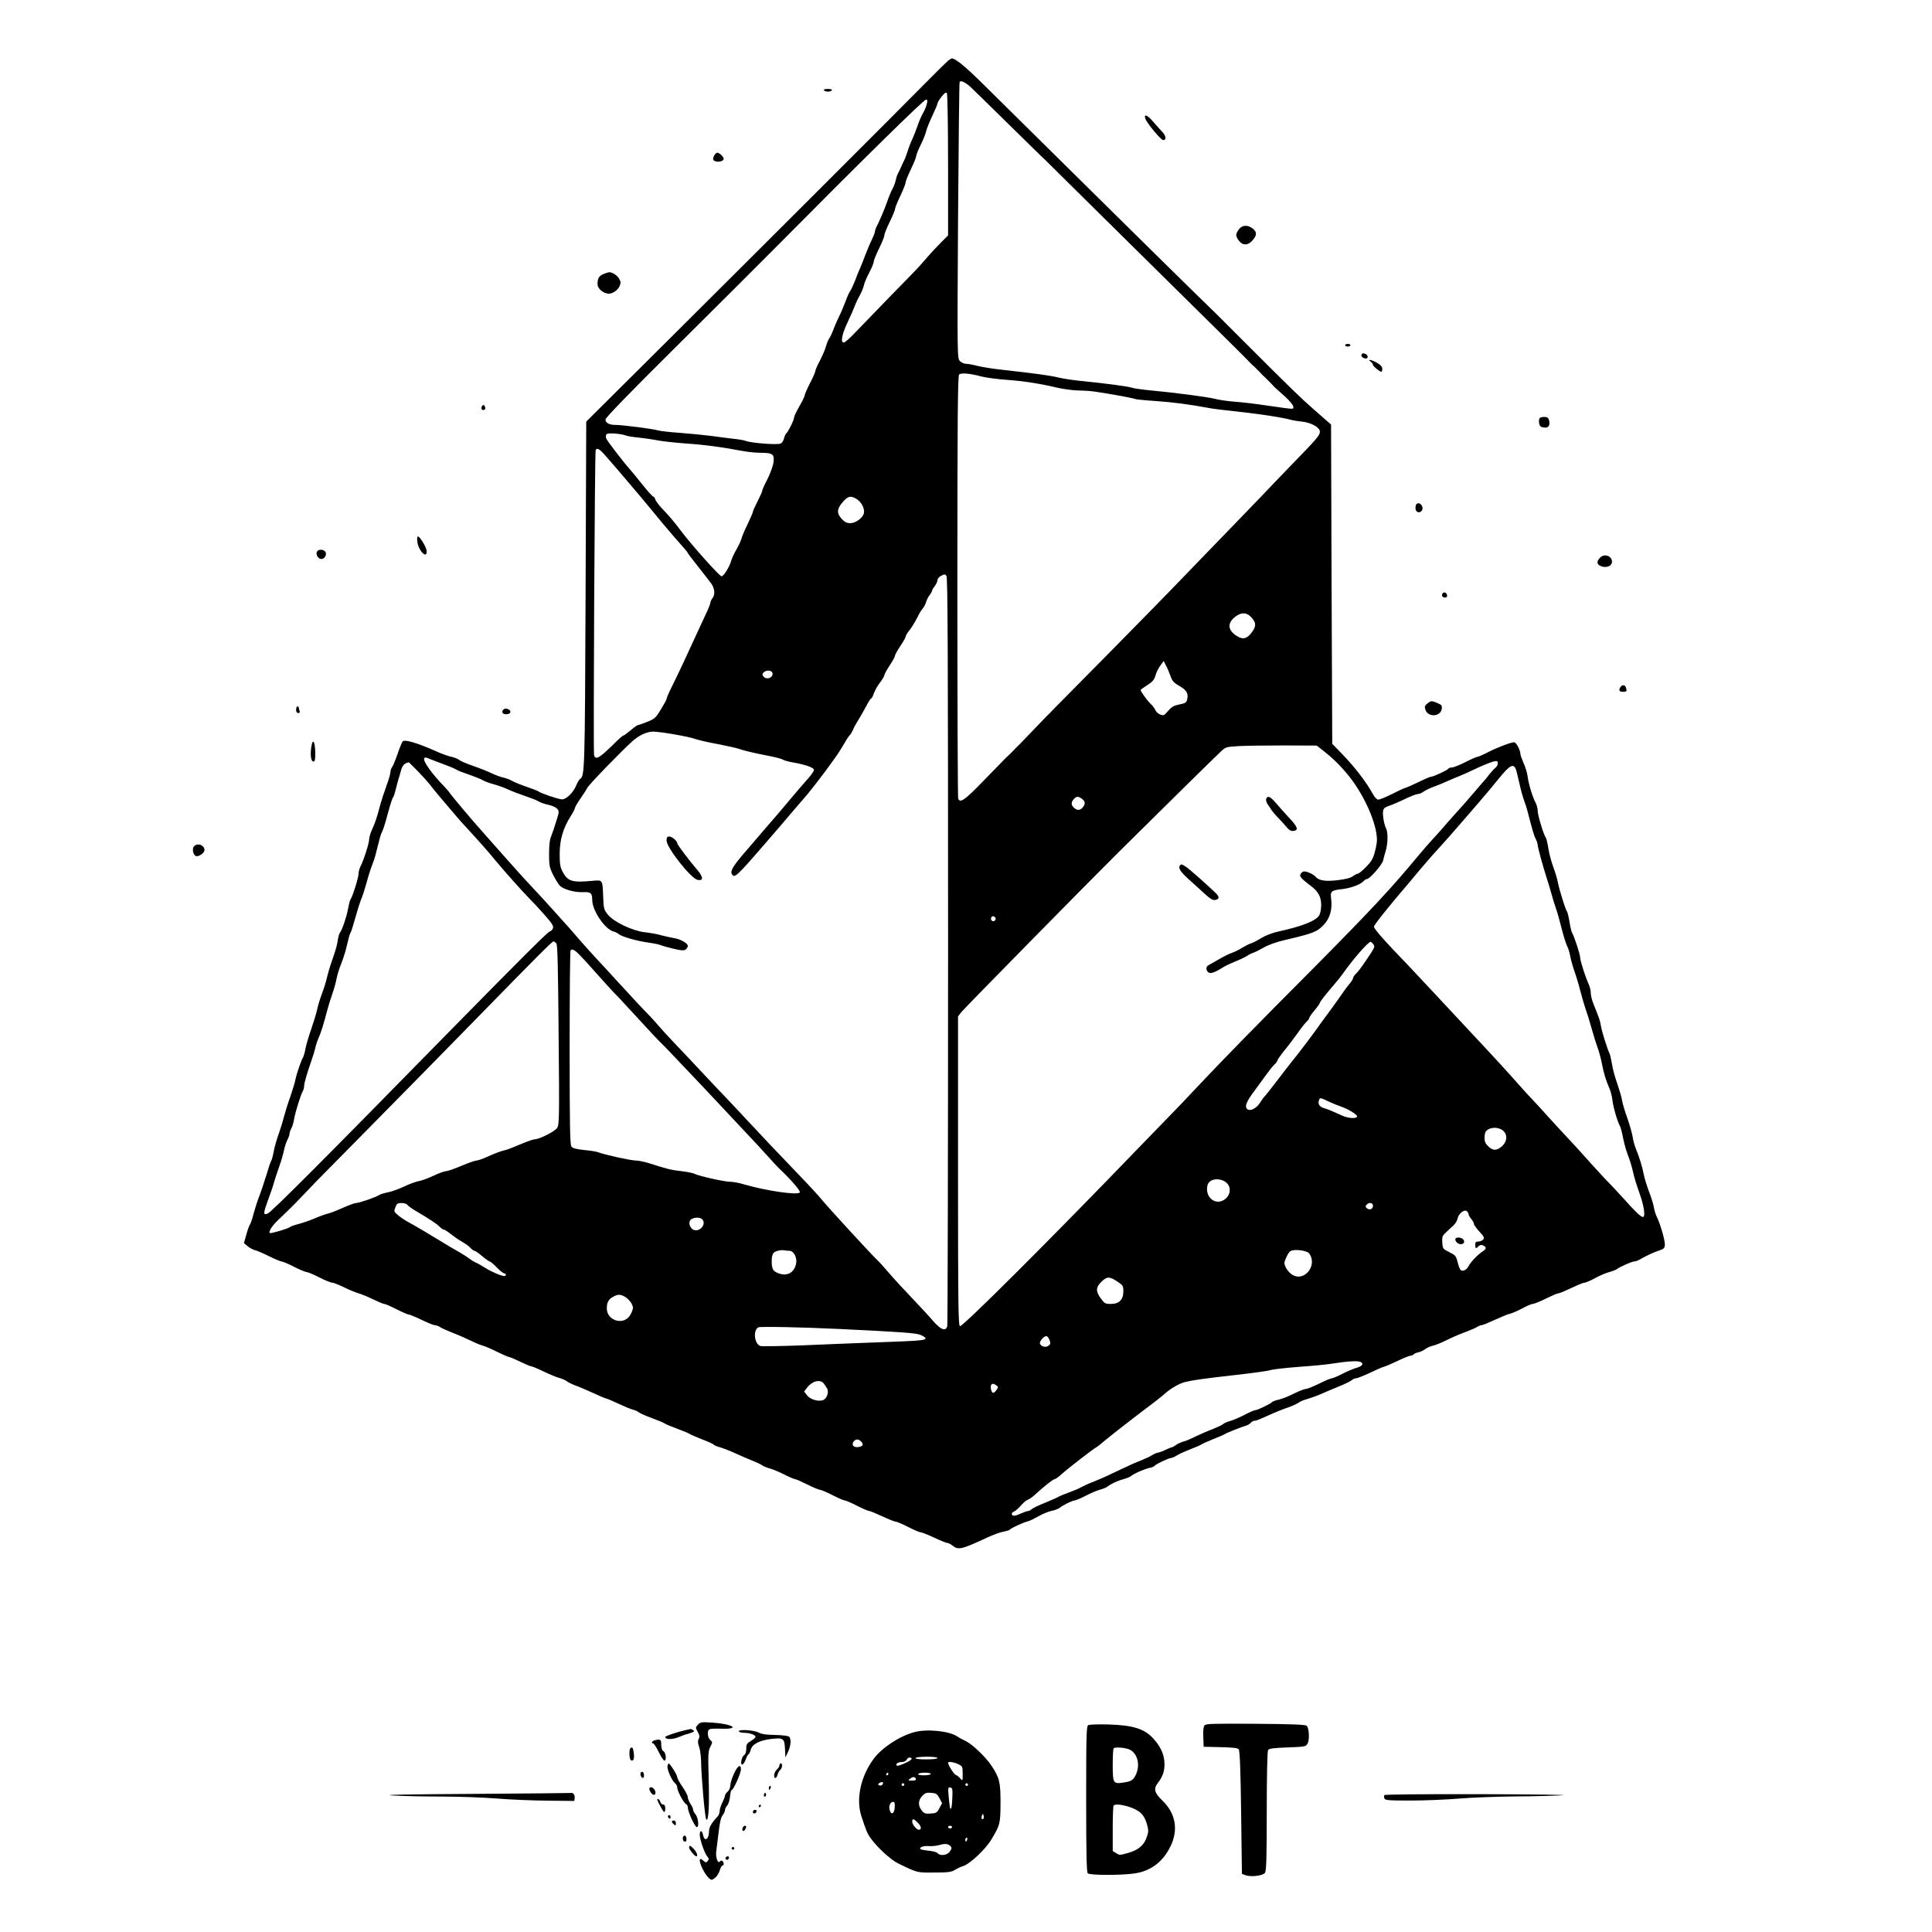 <?xml version="1.0" standalone="no"?>
<svg version="1.0" xmlns="http://www.w3.org/2000/svg"
 width="1455pt" height="1455pt" viewBox="0 0 1455 1455"
 preserveAspectRatio="xMidYMid meet">

<g transform="translate(0,1455) scale(0.1,-0.1)"
fill="#000000" stroke="none">
<path d="M7144 14096 c-11 -8 -94 -90 -185 -182 -182 -185 -1274 -1276 -2046
-2044 l-498 -495 -5 -1305 c-5 -1327 -7 -1364 -41 -1386 -6 -3 -19 -25 -29
-48 -23 -56 -75 -106 -107 -106 -26 0 -159 45 -178 60 -5 4 -46 20 -90 35 -44
15 -93 35 -110 45 -16 9 -45 20 -63 24 -19 3 -62 19 -95 35 -34 16 -98 41
-142 56 -44 15 -88 34 -97 42 -9 8 -36 19 -60 24 -24 5 -77 24 -118 43 -137
61 -235 90 -248 72 -5 -6 -22 -47 -37 -91 -15 -44 -33 -89 -41 -100 -8 -11
-14 -29 -14 -42 0 -12 -14 -59 -31 -105 -17 -46 -37 -108 -45 -138 -25 -97
-38 -134 -61 -185 -13 -27 -23 -62 -23 -77 0 -29 -43 -162 -67 -207 -7 -15
-13 -38 -13 -53 0 -28 -46 -174 -61 -193 -4 -5 -12 -37 -18 -70 -11 -61 -45
-161 -62 -181 -5 -6 -12 -33 -16 -60 -3 -27 -20 -85 -36 -129 -16 -44 -35
-107 -43 -140 -7 -33 -25 -91 -40 -130 -14 -38 -31 -92 -36 -120 -6 -27 -26
-93 -44 -145 -19 -53 -38 -120 -44 -149 -5 -30 -14 -59 -18 -65 -12 -16 -49
-124 -57 -166 -3 -19 -21 -78 -39 -130 -19 -52 -40 -122 -49 -155 -8 -33 -26
-91 -40 -130 -14 -38 -30 -96 -36 -129 -6 -32 -15 -64 -19 -70 -5 -6 -21 -54
-36 -106 -16 -52 -40 -124 -54 -160 -14 -36 -33 -96 -43 -133 -9 -37 -22 -73
-27 -80 -5 -7 -18 -41 -27 -75 l-18 -64 29 -24 c16 -13 40 -26 54 -29 14 -3
61 -23 105 -45 44 -22 87 -40 95 -40 8 0 51 -18 94 -40 43 -22 86 -40 95 -40
9 0 52 -18 95 -40 43 -22 87 -40 98 -40 10 0 50 -16 89 -35 39 -19 88 -39 109
-45 21 -6 70 -26 109 -45 39 -19 77 -35 84 -35 8 0 50 -18 93 -40 43 -22 85
-40 92 -40 8 0 51 -18 97 -40 46 -22 90 -40 99 -40 9 0 27 -6 39 -14 12 -8 58
-29 102 -46 44 -17 105 -44 135 -59 30 -15 69 -31 85 -35 17 -4 65 -25 109
-47 43 -21 84 -39 90 -39 7 0 44 -16 83 -35 39 -19 77 -35 84 -35 6 0 48 -17
93 -39 44 -21 98 -44 120 -49 21 -6 46 -17 55 -25 9 -7 39 -22 66 -32 28 -10
86 -35 130 -55 44 -21 91 -41 105 -44 14 -4 57 -23 95 -41 39 -18 84 -37 100
-41 17 -4 37 -13 45 -20 8 -7 53 -27 100 -44 46 -17 89 -35 95 -40 6 -5 49
-23 95 -40 46 -17 89 -35 95 -40 5 -4 47 -22 92 -40 46 -17 85 -35 88 -40 3
-5 25 -14 48 -20 23 -7 74 -26 112 -44 39 -18 97 -43 130 -56 33 -13 67 -29
75 -36 8 -6 34 -17 57 -23 22 -6 72 -27 110 -46 37 -19 74 -35 81 -35 7 0 48
-18 92 -40 44 -22 87 -40 95 -40 9 0 51 -18 94 -40 43 -22 84 -40 92 -40 8 0
50 -18 93 -40 43 -22 85 -40 93 -40 7 0 51 -18 98 -40 47 -22 92 -40 100 -40
9 0 51 -18 94 -40 43 -22 85 -40 94 -40 9 0 54 -18 101 -40 47 -22 91 -40 99
-40 8 0 26 -9 40 -20 45 -36 67 -30 272 65 39 18 89 36 113 40 23 4 44 11 47
15 7 11 101 54 137 63 15 4 50 21 78 37 28 17 72 35 98 41 26 5 53 16 62 23
22 19 97 56 114 56 8 0 45 16 82 35 37 19 85 40 108 46 23 6 48 16 56 23 29
22 76 44 120 56 25 6 52 18 60 25 20 18 98 51 137 60 18 3 35 11 39 16 7 12
107 59 125 59 6 0 26 9 44 20 17 11 63 31 101 46 38 14 74 30 79 34 6 5 47 23
90 41 44 17 85 35 90 39 11 8 125 54 162 64 11 4 27 13 33 21 7 8 19 15 27 15
14 0 27 5 138 55 28 12 79 33 115 45 36 13 72 30 81 37 10 8 39 20 65 27 27 8
72 24 99 36 28 12 88 38 135 57 47 19 92 41 101 49 8 8 23 14 32 14 10 0 54
18 100 39 45 22 93 43 107 47 14 3 62 24 106 45 45 22 88 39 97 39 9 0 18 4
22 9 3 5 18 12 35 16 16 3 39 14 52 24 13 10 39 22 58 26 19 4 64 22 100 40
36 18 99 46 140 61 41 15 84 34 95 41 11 7 26 13 34 13 7 0 51 18 96 39 45 21
96 42 113 46 16 3 59 22 94 40 34 19 71 35 81 35 10 0 55 18 99 40 45 22 87
40 95 40 8 0 51 18 97 40 45 22 90 40 99 40 9 0 45 15 79 34 35 19 83 40 108
46 25 7 51 17 58 23 21 16 112 57 130 57 10 0 28 7 42 15 52 30 106 55 145 67
33 11 41 18 43 41 3 29 -35 164 -62 215 -7 15 -17 46 -21 69 -3 23 -20 77 -37
120 -16 43 -34 101 -39 128 -11 58 -33 130 -60 195 -10 25 -21 65 -24 90 -4
25 -22 88 -40 140 -19 52 -37 113 -40 135 -3 22 -20 78 -36 125 -17 47 -35
114 -40 149 -6 36 -14 72 -19 80 -15 30 -58 166 -64 206 -6 39 -12 56 -55 162
-12 28 -21 66 -21 83 0 18 -6 46 -14 63 -25 54 -66 182 -66 205 0 24 -48 170
-61 187 -4 6 -13 42 -19 80 -6 38 -15 74 -19 80 -12 14 -57 160 -69 220 -5 28
-22 82 -36 120 -14 39 -31 101 -36 139 -6 38 -15 74 -20 80 -15 19 -60 167
-60 200 0 17 -7 45 -16 61 -23 43 -53 142 -60 200 -4 28 -18 73 -31 100 -12
28 -23 58 -23 67 0 28 -32 88 -47 88 -24 0 -127 -39 -197 -75 -37 -19 -74 -35
-80 -35 -7 0 -48 -18 -91 -40 -43 -22 -89 -40 -101 -40 -13 0 -26 -5 -29 -11
-8 -11 -111 -59 -129 -59 -6 0 -47 -17 -91 -39 -44 -21 -90 -42 -103 -45 -13
-4 -60 -26 -105 -49 -46 -23 -91 -41 -100 -39 -10 2 -26 20 -37 40 -50 92
-138 206 -236 307 l-71 73 -5 1202 -4 1203 -36 31 c-19 17 -64 56 -98 86 -84
73 -177 163 -470 456 -291 291 -246 247 -406 402 -72 70 -428 420 -790 778
-362 358 -733 724 -824 814 -135 133 -205 190 -232 190 -2 0 -13 -6 -24 -14z
m166 -202 c19 -18 140 -135 267 -261 128 -125 243 -238 255 -250 13 -12 28
-26 33 -31 14 -15 939 -928 1259 -1244 149 -147 278 -275 286 -285 8 -9 26
-26 39 -37 12 -12 30 -30 40 -40 9 -11 27 -29 40 -40 12 -12 30 -30 40 -40 9
-10 23 -25 31 -33 8 -7 43 -39 78 -70 34 -31 62 -65 62 -75 0 -22 19 -23 -185
6 -93 14 -210 28 -260 31 -49 4 -112 13 -140 20 -53 15 -308 48 -492 65 -62 6
-124 15 -138 20 -27 10 -201 33 -385 51 -58 6 -132 17 -165 25 -59 15 -175 31
-426 59 -69 7 -153 21 -186 29 -34 9 -73 16 -87 16 -14 0 -35 9 -46 20 -21 21
-21 24 -15 1058 4 570 9 1040 12 1045 8 14 46 -4 83 -39z m-170 -588 l0 -529
-52 -52 c-29 -29 -78 -81 -108 -116 -70 -81 -53 -63 -280 -295 -107 -110 -225
-232 -263 -272 -37 -40 -75 -72 -83 -72 -25 0 -13 66 29 152 19 40 42 93 52
118 9 25 27 63 40 85 12 22 26 55 30 73 3 18 22 62 41 98 19 36 34 73 34 83 0
10 18 54 40 99 22 44 40 89 40 100 0 10 18 55 40 100 22 44 40 88 40 96 0 9
18 54 40 100 22 46 40 91 40 101 0 9 18 54 40 100 22 46 40 90 40 99 0 9 15
48 34 85 19 38 37 84 41 103 4 18 25 70 46 115 21 44 39 86 39 93 0 7 14 30
31 52 24 29 34 36 40 26 5 -7 9 -251 9 -542z m-160 462 c-4 -18 -16 -49 -28
-68 -11 -19 -30 -62 -41 -95 -11 -33 -29 -78 -39 -100 -11 -22 -28 -65 -37
-95 -10 -30 -22 -62 -27 -70 -4 -8 -15 -31 -23 -50 -9 -19 -19 -42 -24 -50 -5
-9 -12 -31 -16 -50 -4 -19 -15 -48 -25 -65 -9 -16 -27 -59 -39 -95 -21 -59
-58 -147 -82 -192 -5 -10 -9 -23 -9 -30 0 -7 -11 -35 -24 -63 -14 -27 -36 -81
-51 -120 -14 -38 -32 -83 -40 -100 -8 -16 -24 -57 -36 -90 -13 -33 -29 -67
-35 -75 -7 -8 -24 -45 -37 -82 -14 -36 -34 -84 -45 -105 -11 -21 -30 -65 -43
-98 -12 -33 -28 -67 -35 -75 -6 -8 -17 -35 -24 -59 -6 -24 -27 -72 -46 -108
-19 -36 -34 -71 -34 -78 0 -8 -18 -49 -40 -91 -22 -43 -40 -84 -40 -92 0 -7
-18 -44 -40 -82 -22 -38 -40 -76 -40 -85 0 -19 -46 -111 -59 -119 -5 -4 -12
-20 -16 -36 -4 -17 -15 -35 -25 -40 -22 -12 -219 3 -262 19 -14 5 -55 13 -90
16 -34 4 -108 13 -163 21 -55 7 -163 18 -241 24 -77 5 -154 14 -170 19 -34 11
-267 41 -319 41 -47 0 -75 15 -75 41 0 13 180 199 526 542 289 287 626 623
747 745 669 675 1124 1122 1141 1122 11 0 12 -8 6 -32z m410 -2053 c30 -8 114
-20 185 -25 138 -10 258 -29 393 -61 45 -10 115 -19 155 -20 40 0 97 -4 127
-9 123 -18 290 -49 299 -55 6 -3 75 -10 153 -15 129 -9 254 -25 393 -51 47 -9
82 -13 305 -38 107 -12 276 -39 315 -51 17 -5 57 -12 90 -15 71 -8 135 -44
135 -76 0 -27 -20 -51 -204 -240 -83 -86 -189 -196 -235 -245 -47 -49 -157
-163 -245 -254 -89 -91 -247 -256 -353 -365 -105 -110 -348 -357 -538 -550
-190 -192 -375 -379 -410 -415 -35 -36 -69 -71 -77 -78 -7 -8 -51 -53 -98
-102 -47 -49 -91 -94 -98 -102 -8 -7 -27 -26 -43 -43 -16 -16 -36 -37 -45 -45
-10 -8 -23 -22 -31 -30 -8 -8 -79 -81 -158 -162 -140 -145 -175 -169 -189
-132 -3 9 -6 728 -6 1598 0 1252 3 1585 13 1595 14 15 83 9 167 -14z m-2673
-446 c12 -4 53 -11 90 -14 38 -4 102 -13 143 -21 41 -8 138 -18 216 -24 137
-9 272 -27 424 -56 42 -8 104 -14 138 -14 93 0 105 -10 97 -73 -4 -28 -25 -85
-46 -127 -22 -41 -39 -80 -39 -87 0 -6 -16 -42 -35 -79 -19 -37 -35 -72 -35
-78 0 -6 -18 -48 -40 -94 -22 -45 -43 -94 -46 -109 -4 -14 -21 -52 -39 -83
-18 -31 -35 -69 -39 -85 -11 -42 -56 -115 -72 -115 -15 0 -221 230 -304 340
-55 73 -83 106 -151 178 -20 22 -40 49 -44 60 -3 12 -10 22 -15 22 -5 0 -41
39 -80 88 -38 48 -76 94 -83 102 -69 78 -186 231 -192 249 -5 16 -3 27 6 33
15 9 108 2 146 -13z m-175 -131 c41 -45 190 -219 263 -306 33 -40 78 -94 100
-120 22 -27 58 -70 80 -97 60 -72 123 -145 161 -187 19 -21 34 -40 34 -43 0
-3 35 -49 78 -103 42 -53 87 -111 100 -129 25 -37 29 -81 7 -109 -8 -10 -15
-25 -15 -33 0 -8 -15 -46 -34 -85 -18 -39 -57 -123 -86 -186 -57 -125 -111
-241 -171 -363 -22 -43 -39 -84 -39 -90 0 -7 -20 -43 -43 -80 -38 -63 -47 -71
-102 -93 -33 -13 -64 -24 -69 -24 -6 0 -31 -18 -57 -40 -26 -22 -51 -40 -55
-40 -4 0 -24 -17 -45 -37 -133 -132 -162 -151 -175 -111 -7 23 5 2288 12 2300
10 15 26 8 56 -24z m1915 -350 c35 -25 58 -75 48 -107 -11 -34 -63 -71 -101
-71 -27 0 -42 8 -65 32 -39 43 -37 75 7 126 41 48 63 52 111 20z m683 -3397
c0 -1543 -3 -2816 -6 -2828 -11 -42 -48 -29 -106 38 -29 34 -103 114 -164 178
-61 64 -134 143 -162 176 -63 73 -75 86 -95 105 -50 48 -370 396 -417 454 -27
33 -93 105 -198 214 -151 157 -243 254 -372 393 -63 68 -133 142 -155 165 -22
22 -94 99 -160 169 -66 71 -163 174 -216 229 -53 56 -113 121 -133 145 -20 24
-49 56 -64 71 -35 35 -169 178 -257 275 -38 43 -100 109 -137 149 -36 39 -88
96 -115 127 -84 98 -106 122 -207 234 -54 61 -129 142 -165 180 -37 39 -125
135 -195 215 -71 80 -154 174 -186 210 -90 101 -223 260 -240 284 -8 13 -31
39 -50 59 -84 86 -154 183 -146 204 5 11 12 11 43 -3 21 -8 69 -27 108 -41 38
-14 79 -31 90 -38 11 -8 56 -25 100 -40 44 -15 90 -34 103 -42 13 -8 48 -21
79 -29 30 -8 78 -25 106 -38 29 -14 88 -36 132 -51 44 -15 90 -33 102 -41 12
-8 45 -19 72 -25 27 -5 57 -19 66 -29 17 -19 17 -23 -5 -92 -12 -40 -29 -91
-38 -113 -12 -27 -17 -68 -17 -135 0 -86 3 -103 29 -156 16 -32 39 -69 50 -82
26 -29 112 -54 177 -51 57 3 69 -7 69 -59 0 -79 96 -221 160 -237 14 -4 32
-13 40 -20 22 -19 136 -52 224 -64 43 -6 85 -15 94 -20 9 -4 52 -16 94 -26 63
-15 80 -15 93 -5 8 7 15 19 15 26 0 20 -56 52 -104 59 -23 4 -65 13 -95 21
-29 9 -86 19 -125 23 -94 11 -235 78 -279 134 -28 34 -31 45 -34 125 -6 142
-2 135 -86 128 -148 -14 -182 -3 -219 67 -19 35 -23 57 -23 137 0 106 26 194
84 285 17 27 31 54 31 60 0 7 18 37 40 69 22 31 46 69 54 84 14 26 252 272
341 352 50 44 107 70 155 70 53 0 266 -37 315 -55 22 -8 99 -26 171 -39 72
-14 144 -30 160 -36 31 -12 111 -31 239 -56 44 -9 85 -20 91 -25 6 -5 38 -14
70 -20 96 -16 164 -40 164 -57 0 -8 -18 -36 -41 -61 -53 -60 -98 -113 -155
-181 -57 -68 -113 -134 -154 -180 -17 -19 -52 -60 -78 -91 -26 -30 -69 -81
-97 -113 -82 -95 -106 -135 -94 -157 19 -36 32 -25 245 221 60 69 114 132 121
140 18 22 129 152 201 235 28 33 135 171 162 210 14 20 39 55 56 78 17 23 45
68 63 99 18 32 37 60 42 63 5 4 15 21 23 39 7 18 26 52 42 77 15 24 41 70 58
102 16 31 33 57 37 57 4 0 13 17 20 38 7 20 27 57 46 81 18 24 33 49 33 56 0
7 18 40 40 73 22 33 40 66 40 73 0 8 18 40 40 73 22 32 40 64 40 71 0 7 14 30
31 51 17 21 41 62 55 89 13 28 32 60 42 71 10 11 22 33 26 49 4 15 16 40 27
53 10 14 19 29 19 34 0 6 9 21 20 35 11 14 20 34 20 44 0 10 12 25 28 33 24
13 28 13 40 -1 9 -13 12 -593 12 -2822z m2282 2512 c39 -42 40 -67 7 -113 -37
-51 -67 -59 -114 -30 -66 41 -74 92 -20 139 47 41 91 42 127 4z m-607 -444
c13 -38 24 -50 67 -75 55 -31 70 -58 58 -104 -5 -21 -15 -27 -57 -35 -41 -8
-59 -18 -85 -48 -30 -35 -35 -38 -61 -28 -15 6 -31 21 -36 33 -5 13 -21 34
-36 48 -24 22 -75 93 -75 104 0 2 22 18 50 36 40 25 52 40 62 73 6 23 23 57
37 75 l25 34 17 -34 c10 -18 25 -53 34 -79z m-2999 26 c14 -35 -41 -60 -66
-30 -10 12 -10 18 0 30 16 19 59 19 66 0z m4135 -577 c93 -73 141 -121 208
-203 117 -146 211 -360 211 -481 0 -19 -8 -61 -17 -94 -13 -48 -27 -71 -66
-110 -27 -28 -55 -50 -62 -50 -7 0 -23 -9 -36 -19 -16 -12 -54 -23 -111 -29
-91 -12 -146 -4 -168 23 -19 23 -78 48 -95 41 -9 -3 -18 -13 -22 -22 -6 -17 8
-32 88 -93 48 -37 69 -79 69 -136 0 -27 -6 -61 -13 -75 -21 -43 -128 -86 -312
-126 -39 -8 -94 -29 -125 -48 -30 -19 -66 -37 -80 -41 -14 -4 -42 -19 -64 -32
-21 -14 -56 -31 -78 -39 -22 -7 -67 -30 -101 -50 -34 -20 -69 -40 -77 -44 -20
-10 -19 -40 2 -54 18 -11 51 2 118 44 14 9 52 26 85 40 33 13 71 31 85 40 14
10 36 21 49 25 13 4 49 22 80 40 33 19 95 41 151 54 218 51 248 62 299 116 47
49 66 117 56 196 -8 57 1 64 82 73 66 7 142 36 163 61 7 8 18 15 25 15 20 0
114 108 121 138 3 15 12 48 20 74 17 57 18 141 2 171 -15 29 -28 106 -21 134
3 15 17 26 41 33 21 7 74 29 119 51 44 21 90 39 101 39 10 0 30 8 43 18 13 10
47 26 74 36 28 10 73 28 100 41 28 12 70 31 95 40 25 10 86 37 135 61 50 23
105 45 123 49 28 6 32 4 32 -14 0 -11 -8 -26 -18 -33 -9 -7 -29 -29 -44 -48
-14 -19 -39 -49 -55 -66 -15 -17 -46 -53 -68 -79 -43 -51 -86 -100 -150 -170
-22 -24 -58 -65 -80 -91 -22 -26 -58 -66 -80 -89 -22 -24 -67 -75 -100 -115
-203 -246 -362 -416 -785 -843 -470 -472 -687 -694 -897 -917 -59 -63 -128
-136 -153 -161 -25 -25 -142 -146 -260 -268 -681 -707 -1338 -1362 -1360
-1358 -13 2 -15 140 -15 1168 l0 1165 28 35 c28 34 961 983 1177 1197 331 328
731 722 769 757 42 40 42 40 139 46 53 3 208 5 343 5 l245 -1 35 -27z m-6806
-164 c35 -36 76 -82 92 -102 24 -33 91 -112 196 -235 17 -21 50 -57 72 -81 88
-95 176 -194 226 -256 61 -74 209 -240 254 -285 17 -16 66 -69 109 -117 60
-67 76 -92 71 -107 -3 -11 -14 -23 -25 -26 -18 -6 -233 -221 -781 -779 -932
-951 -1315 -1335 -1344 -1346 -34 -13 -33 2 5 106 17 45 37 104 44 131 8 26
25 80 39 118 14 39 30 93 35 120 6 28 18 64 26 80 9 17 16 37 16 45 0 8 6 27
14 42 8 14 17 46 21 70 7 46 49 182 65 210 6 10 10 26 10 36 0 23 22 99 53
187 14 39 28 86 32 105 4 19 15 53 25 75 18 40 38 105 64 205 8 30 25 87 39
126 14 40 28 91 32 115 4 24 20 76 36 115 16 40 36 105 44 145 9 40 19 77 24
83 5 6 21 56 36 111 15 55 35 118 44 140 10 22 28 78 41 125 12 47 31 106 41
131 10 25 23 63 28 85 32 128 38 151 48 169 6 11 18 46 27 78 9 31 23 83 32
115 9 31 20 62 24 67 5 6 14 33 20 60 7 28 16 61 20 75 5 14 14 44 20 68 10
37 25 54 58 61 1 1 31 -29 67 -65z m8274 4 c5 -18 17 -67 26 -108 9 -41 25
-97 35 -125 10 -27 21 -61 24 -75 36 -140 48 -182 61 -206 8 -16 15 -36 15
-45 0 -18 41 -168 69 -254 11 -33 27 -87 36 -120 9 -33 24 -82 34 -110 10 -27
28 -93 41 -145 13 -52 31 -111 40 -130 10 -19 21 -55 25 -79 4 -24 20 -82 37
-130 16 -47 35 -113 43 -146 8 -33 24 -87 35 -120 12 -33 32 -98 45 -145 13
-47 33 -113 45 -145 12 -33 27 -89 34 -125 14 -73 30 -126 56 -185 10 -22 21
-65 24 -95 7 -55 38 -160 57 -193 5 -10 16 -50 23 -90 8 -40 24 -97 36 -127
12 -30 29 -84 37 -120 7 -36 29 -108 48 -160 36 -99 49 -185 28 -185 -16 0
-55 37 -148 141 -44 49 -94 102 -111 119 -17 16 -75 80 -130 140 -111 124 -98
110 -184 202 -36 38 -99 107 -140 152 -41 46 -95 105 -120 131 -25 26 -61 65
-80 87 -109 123 -205 228 -356 389 -61 66 -180 193 -265 284 -85 91 -163 175
-174 186 -11 12 -87 93 -170 179 -94 99 -149 165 -148 176 2 15 106 146 262
328 25 30 65 77 88 105 60 71 111 129 162 184 24 26 78 87 120 136 42 49 112
130 156 180 44 51 113 133 154 184 84 104 112 117 130 60z m-3271 -214 c26
-18 28 -41 5 -66 -20 -22 -41 -23 -65 -1 -22 20 -23 41 -1 65 20 22 32 23 61
2z m-652 -895 c10 -17 -13 -36 -27 -22 -12 12 -4 33 11 33 5 0 12 -5 16 -11z
m-3306 -194 c9 -10 13 -184 17 -689 6 -621 5 -677 -11 -700 -17 -27 -134 -86
-169 -86 -11 0 -61 -18 -111 -39 -50 -22 -106 -43 -124 -46 -19 -4 -67 -22
-109 -41 -41 -19 -83 -34 -94 -34 -11 0 -62 -18 -114 -40 -52 -22 -103 -40
-115 -40 -11 0 -54 -15 -94 -34 -41 -19 -91 -38 -112 -41 -22 -4 -72 -22 -111
-41 -40 -19 -96 -39 -124 -44 -29 -6 -58 -15 -64 -20 -17 -14 -150 -60 -174
-60 -10 0 -53 -16 -96 -35 -42 -19 -93 -39 -113 -44 -21 -5 -68 -22 -107 -39
-38 -16 -92 -34 -120 -41 -27 -7 -55 -17 -61 -22 -16 -13 -145 -51 -152 -45
-12 13 23 64 86 120 36 34 104 101 151 151 47 49 102 106 121 126 19 20 213
216 430 436 217 220 546 554 730 743 513 525 608 620 618 620 5 0 15 -7 22
-15z m6154 -8 c12 -19 12 -19 -65 -133 -26 -38 -56 -78 -68 -88 -11 -11 -21
-25 -21 -32 0 -7 -13 -28 -29 -46 -15 -18 -40 -51 -54 -73 -15 -22 -47 -67
-71 -100 -25 -33 -61 -82 -81 -110 -81 -114 -152 -208 -234 -310 -22 -27 -72
-93 -112 -145 -40 -52 -77 -99 -83 -105 -7 -5 -22 -26 -34 -46 -33 -55 -95
-77 -107 -39 -7 22 14 62 75 142 19 26 53 72 75 103 22 31 50 66 63 78 12 11
22 25 22 30 0 5 24 40 53 76 30 36 74 95 100 131 25 36 55 74 66 84 12 11 21
24 21 29 0 6 18 32 40 58 22 26 40 52 40 56 0 8 36 55 120 153 17 19 40 49 53
67 80 114 196 245 210 240 6 -2 15 -11 21 -20z m-5936 -124 c44 -49 103 -115
133 -148 29 -33 67 -74 83 -91 17 -16 62 -64 99 -105 174 -190 244 -264 279
-297 4 -4 45 -46 90 -94 46 -48 129 -136 185 -195 56 -60 121 -128 144 -153
23 -25 103 -110 178 -190 76 -80 161 -172 190 -205 29 -33 63 -69 74 -80 93
-88 170 -176 160 -186 -21 -21 -253 13 -422 62 -35 11 -81 19 -103 19 -43 0
-238 44 -270 61 -10 5 -54 14 -97 19 -75 8 -106 16 -247 61 -33 10 -77 19 -96
19 -37 0 -232 43 -279 61 -14 6 -63 14 -109 18 -62 7 -87 13 -97 27 -10 14
-13 160 -13 744 0 400 3 730 7 733 16 16 36 2 111 -80z m5601 -1060 c31 -14
72 -31 91 -37 50 -16 120 -59 120 -73 0 -20 -67 -16 -114 6 -76 35 -101 45
-136 56 -34 10 -47 32 -36 61 7 19 10 18 75 -13z m1315 -222 c31 -31 25 -79
-12 -113 -40 -35 -68 -36 -104 -1 -21 20 -28 36 -28 62 0 20 4 41 8 47 25 38
100 41 136 5z m-2105 -376 c50 -26 57 -89 14 -130 -70 -64 -163 4 -139 100 11
42 73 57 125 30z m-6152 -178 c4 -7 33 -28 63 -46 108 -63 161 -99 181 -120
11 -11 25 -21 31 -21 6 0 29 -15 52 -33 23 -18 61 -45 86 -59 25 -14 54 -35
64 -47 11 -12 24 -21 29 -21 6 0 32 -18 58 -40 26 -22 52 -40 57 -40 5 0 29
-20 53 -45 24 -25 50 -45 57 -45 6 0 12 -4 12 -10 0 -5 -6 -10 -12 -10 -22 0
-102 34 -146 63 -24 15 -55 33 -70 39 -15 7 -36 20 -47 29 -11 9 -43 30 -71
46 -28 15 -110 64 -182 108 -72 44 -160 96 -196 115 -63 34 -116 76 -116 91 0
4 4 19 10 33 8 21 16 26 44 26 19 0 39 -6 43 -13z m7273 -7 c0 -26 -25 -36
-45 -20 -12 10 -13 16 -4 26 18 22 49 17 49 -6z m720 -65 c0 -6 9 -22 20 -35
11 -13 20 -29 20 -37 0 -7 19 -34 41 -58 35 -37 39 -47 29 -60 -7 -8 -23 -15
-36 -15 -19 0 -24 -5 -24 -25 0 -29 6 -31 26 -10 12 11 20 12 35 5 25 -14 24
-24 -3 -43 -38 -24 -92 -81 -108 -112 -16 -31 -45 -44 -61 -28 -6 6 -15 32
-22 59 -11 45 -16 51 -62 74 -49 24 -50 26 -53 73 -3 43 0 50 30 78 18 17 43
40 56 52 13 12 26 35 29 50 7 37 51 71 69 56 8 -6 14 -17 14 -24z m-5770 -39
c32 -39 -25 -100 -70 -76 -29 16 -38 60 -15 77 25 17 69 17 85 -1z m657 -236
c30 0 57 -52 49 -94 -14 -72 -69 -102 -139 -73 -29 13 -37 22 -43 51 -3 20 -3
52 0 71 6 28 13 36 39 44 18 5 41 8 52 5 11 -2 30 -4 42 -4z m3911 -18 c68
-89 -33 -219 -126 -162 -18 11 -39 35 -48 53 -15 32 -15 37 4 80 14 31 27 47
44 50 41 9 112 -4 126 -21z m-1444 -213 c43 -28 46 -33 46 -75 0 -62 -32 -94
-94 -94 -42 0 -48 3 -76 42 -39 54 -38 82 4 124 42 42 62 42 120 3z m-3706
-116 c16 -9 37 -31 47 -48 15 -29 15 -35 2 -68 -21 -49 -57 -71 -105 -64 -48
8 -82 46 -82 93 0 45 13 70 48 88 36 20 54 20 90 -1z m1622 -242 c487 -24 568
-30 604 -45 20 -8 36 -20 36 -25 0 -15 -40 -19 -355 -30 -159 -6 -419 -16
-576 -23 -157 -6 -297 -8 -311 -5 -47 12 -59 121 -16 141 16 7 328 1 618 -13z
m1575 -85 c8 -23 6 -30 -9 -41 -21 -16 -59 -5 -64 18 -4 19 35 60 51 54 7 -2
16 -16 22 -31z m2339 -162 c29 -11 17 -33 -24 -44 -22 -6 -71 -26 -108 -45
-37 -19 -74 -35 -82 -35 -8 0 -51 -18 -95 -40 -44 -22 -89 -40 -100 -40 -11 0
-51 -16 -90 -35 -38 -20 -90 -40 -115 -46 -24 -5 -47 -14 -50 -18 -8 -12 -110
-61 -126 -61 -8 0 -45 -16 -81 -35 -36 -19 -85 -40 -107 -46 -23 -6 -48 -17
-56 -25 -9 -7 -45 -24 -80 -38 -36 -13 -92 -38 -126 -54 -33 -17 -73 -34 -90
-38 -16 -4 -41 -15 -56 -25 -14 -11 -30 -19 -35 -19 -4 -1 -26 -9 -48 -20 -22
-11 -46 -19 -54 -20 -7 0 -28 -9 -45 -19 -17 -11 -56 -29 -86 -41 -30 -11 -89
-37 -130 -57 -41 -19 -97 -46 -125 -59 -27 -13 -75 -33 -105 -45 -30 -11 -68
-29 -85 -38 -16 -10 -59 -28 -95 -41 -36 -13 -70 -27 -76 -31 -6 -5 -51 -25
-100 -45 -49 -19 -96 -42 -105 -50 -8 -8 -21 -14 -28 -14 -7 0 -32 -9 -57 -20
-43 -20 -64 -20 -64 1 0 5 8 13 18 16 9 4 32 23 50 44 18 21 41 41 52 44 11 3
34 20 52 36 67 62 139 119 150 119 6 0 30 17 53 38 49 44 244 195 261 202 6 3
29 20 50 39 49 41 185 148 329 257 61 45 121 93 135 106 43 39 107 77 152 89
60 15 129 25 392 55 126 14 241 30 255 36 14 5 109 16 211 24 102 7 214 18
250 24 113 18 191 23 214 14z m-4042 -161 c9 -10 20 -28 27 -40 16 -30 -4 -81
-35 -89 -39 -10 -95 9 -117 39 l-21 27 21 28 c37 50 97 67 125 35z m1301 -16
c16 -11 16 -14 2 -35 -21 -29 -33 -28 -41 2 -10 41 8 57 39 33z m-1018 -423
c22 -23 14 -38 -23 -42 -36 -4 -52 18 -32 43 16 19 35 19 55 -1z"/>
<path d="M5020 8219 c0 -52 182 -283 232 -295 45 -10 46 19 4 69 -67 78 -156
196 -156 207 0 17 -39 50 -60 50 -16 0 -20 -7 -20 -31z"/>
<path d="M9536 8534 c-4 -9 2 -28 11 -42 10 -13 23 -32 28 -42 6 -9 26 -33 45
-53 19 -19 49 -51 65 -71 22 -27 37 -36 55 -34 41 5 34 29 -27 94 -32 34 -77
85 -101 113 -45 53 -65 62 -76 35z"/>
<path d="M8885 8030 c-12 -20 6 -46 67 -102 35 -31 88 -79 118 -107 40 -37 62
-51 79 -49 34 4 37 23 9 50 -65 63 -200 183 -225 199 -32 22 -39 23 -48 9z"/>
<path d="M10960 5217 c0 -18 21 -37 41 -37 24 0 33 18 19 35 -15 19 -60 20
-60 2z"/>
<path d="M6205 13870 c3 -5 17 -10 30 -10 13 0 27 5 30 10 4 6 -8 10 -30 10
-22 0 -34 -4 -30 -10z"/>
<path d="M8625 13658 c10 -33 118 -163 135 -163 26 0 22 32 -7 62 -15 16 -46
50 -68 76 -44 51 -71 62 -60 25z"/>
<path d="M5380 13381 c-15 -28 -13 -39 10 -46 26 -8 60 3 60 19 0 15 -32 46
-48 46 -6 0 -16 -9 -22 -19z"/>
<path d="M9331 12824 c-12 -15 -21 -34 -21 -44 0 -10 9 -29 21 -44 29 -37 70
-35 103 5 33 39 33 62 0 88 -37 29 -78 27 -103 -5z"/>
<path d="M4544 12486 c-34 -15 -44 -33 -44 -76 0 -31 37 -65 76 -71 31 -6 75
22 90 56 10 25 10 34 -4 57 -15 26 -51 48 -75 48 -7 -1 -26 -7 -43 -14z"/>
<path d="M10130 11950 c0 -5 9 -10 20 -10 11 0 20 5 20 10 0 6 -9 10 -20 10
-11 0 -20 -4 -20 -10z"/>
<path d="M10254 11879 c-7 -12 12 -29 34 -29 18 0 15 27 -4 34 -21 8 -22 8
-30 -5z"/>
<path d="M10323 11826 c9 -7 17 -18 17 -24 0 -10 51 -52 64 -52 3 0 6 10 6 23
0 15 -12 29 -40 45 -43 24 -77 30 -47 8z"/>
<path d="M3627 11485 c-7 -16 8 -29 23 -20 10 6 2 35 -10 35 -4 0 -10 -7 -13
-15z"/>
<path d="M11597 11403 c-13 -13 -7 -61 9 -67 47 -18 72 2 60 49 -5 19 -13 25
-35 25 -15 0 -31 -3 -34 -7z"/>
<path d="M10667 10753 c-4 -3 -7 -17 -7 -30 0 -28 26 -41 45 -22 25 26 -13 78
-38 52z"/>
<path d="M3143 10470 c9 -70 75 -134 70 -69 -1 27 -51 109 -66 109 -5 0 -7
-17 -4 -40z"/>
<path d="M2386 10394 c-9 -22 11 -54 34 -54 26 0 45 36 29 56 -15 19 -55 18
-63 -2z"/>
<path d="M12051 10351 c-26 -26 -27 -47 -2 -61 42 -22 91 -6 91 30 -1 44 -57
63 -89 31z"/>
<path d="M10867 10084 c-14 -15 -6 -34 14 -34 14 0 19 5 17 17 -3 18 -20 27
-31 17z"/>
<path d="M12201 9371 c-12 -22 -5 -31 26 -31 24 0 27 7 17 34 -8 22 -31 20
-43 -3z"/>
<path d="M10749 9251 c-20 -16 -22 -23 -14 -47 21 -59 116 -52 123 9 3 23 -2
30 -32 42 -45 19 -49 19 -77 -4z"/>
<path d="M2230 9205 c0 -16 6 -25 16 -25 11 0 14 5 10 16 -3 9 -6 20 -6 25 0
5 -4 9 -10 9 -5 0 -10 -11 -10 -25z"/>
<path d="M3789 9204 c-16 -20 1 -37 32 -32 30 4 31 28 2 39 -15 5 -25 3 -34
-7z"/>
<path d="M2345 8928 c-10 -63 -3 -113 15 -113 12 0 15 14 14 68 -1 82 -19 111
-29 45z"/>
<path d="M1460 8175 c-15 -18 -5 -64 15 -72 21 -7 65 23 65 45 0 39 -55 57
-80 27z"/>
<path d="M5256 1561 c-19 -20 -19 -22 -1 -54 14 -26 15 -38 7 -53 -8 -15 -7
-31 3 -60 8 -21 14 -70 15 -109 1 -113 29 -428 39 -438 17 -17 24 103 18 310
-5 181 -4 205 12 237 18 34 18 36 0 52 -21 19 -25 69 -7 80 7 5 47 7 89 5 149
-5 90 35 -66 46 -83 5 -91 4 -109 -16z"/>
<path d="M8196 1558 c-14 -8 -16 -65 -16 -556 0 -413 3 -551 12 -560 15 -15
238 -16 345 -2 126 16 220 86 278 205 61 125 39 249 -61 345 -60 57 -68 89
-35 131 36 47 51 88 51 142 0 67 -26 128 -79 188 -69 79 -153 106 -343 112
-75 2 -143 0 -152 -5z m297 -179 c69 -19 99 -114 61 -195 -20 -41 -34 -50 -97
-59 -73 -11 -77 -4 -77 135 0 64 3 120 7 123 10 10 63 8 106 -4z m2 -434 c84
-26 119 -57 140 -124 16 -55 16 -62 1 -107 -20 -61 -64 -98 -145 -120 -56 -16
-62 -16 -85 0 l-26 16 0 169 c0 92 3 171 7 174 11 11 55 8 108 -8z"/>
<path d="M9071 1556 c-8 -9 -11 -41 -9 -88 l3 -73 127 -3 c91 -2 129 -6 137
-16 8 -10 14 -156 18 -476 l6 -462 26 -10 c40 -15 131 -5 147 17 11 15 14 106
14 464 0 263 4 452 10 461 7 12 39 16 147 20 134 5 138 6 151 30 15 29 11 115
-7 133 -9 9 -113 13 -385 15 -316 2 -375 1 -385 -12z"/>
<path d="M5165 1521 c-66 -15 -155 -45 -155 -52 0 -21 55 -21 104 0 28 11 54
21 58 21 4 0 19 5 35 11 22 8 24 12 13 19 -8 6 -17 9 -20 9 -3 -1 -18 -5 -35
-8z"/>
<path d="M5565 1510 c3 -5 21 -10 40 -10 41 0 85 -16 85 -30 0 -6 -16 -20 -35
-31 -30 -18 -35 -26 -35 -59 0 -24 -6 -42 -15 -47 -20 -12 -33 -77 -14 -71 8
2 19 19 25 37 6 18 15 36 21 39 5 4 13 18 16 32 11 44 61 71 148 83 99 12 107
7 111 -76 l3 -62 19 40 c22 45 26 99 9 116 -6 6 -52 12 -105 13 -67 1 -103 6
-127 19 -37 19 -157 25 -146 7z"/>
<path d="M6885 1505 c-111 -30 -245 -118 -307 -203 -96 -131 -132 -299 -92
-426 37 -114 46 -135 72 -171 50 -69 149 -160 203 -187 152 -74 143 -71 276
-70 104 0 128 3 155 20 18 11 44 23 58 27 52 15 170 125 215 200 67 112 69
119 70 275 0 160 -7 191 -70 285 -41 63 -146 162 -194 184 -20 9 -48 24 -62
34 -61 41 -230 58 -324 32z m-27 -210 c-20 -17 -97 -49 -104 -42 -12 12 8 27
36 27 19 0 33 7 40 20 6 12 16 17 26 13 13 -5 13 -8 2 -18z m202 15 c0 -6 -35
-10 -86 -10 -54 0 -83 4 -79 10 3 6 42 10 86 10 46 0 79 -4 79 -10z m156 -46
c33 -16 34 -18 34 -73 0 -55 -1 -55 -18 -35 -9 12 -25 24 -34 27 -14 5 -58 74
-58 92 0 11 43 5 76 -11z m-526 -74 c0 -5 -5 -10 -11 -10 -5 0 -7 5 -4 10 3 6
8 10 11 10 2 0 4 -4 4 -10z m320 0 c0 -5 -23 -10 -51 -10 -31 0 -48 4 -44 10
3 6 26 10 51 10 24 0 44 -4 44 -10z m-112 -38 c2 -8 -8 -12 -30 -12 -31 1 -32
1 -13 15 21 17 37 15 43 -3z m-248 -31 c0 -14 -18 -23 -31 -15 -8 4 -7 9 2 15
18 11 29 11 29 0z m160 -11 c0 -5 -4 -10 -10 -10 -5 0 -10 5 -10 10 0 6 5 10
10 10 6 0 10 -4 10 -10z m480 0 c0 -5 -4 -10 -10 -10 -5 0 -10 5 -10 10 0 6 5
10 10 10 6 0 10 -4 10 -10z m-118 -100 c-3 -70 -7 -89 -16 -79 -2 2 -7 39 -11
82 -6 73 -6 79 12 75 16 -3 18 -12 15 -78z m-97 -2 l20 -38 -20 -37 c-18 -35
-24 -38 -66 -41 -41 -3 -50 1 -68 24 -28 36 -27 75 4 108 21 23 32 27 68 24
37 -3 44 -7 62 -40z m-337 -70 c-3 -49 -28 -60 -38 -18 -8 30 5 60 26 60 12 0
14 -10 12 -42z m668 -85 c-11 -11 -19 6 -11 24 8 17 8 17 12 0 3 -10 2 -21 -1
-24z m-492 -32 c26 -27 28 -51 5 -51 -16 0 -49 40 -49 60 0 27 11 25 44 -9z
m256 -31 c0 -5 -7 -10 -15 -10 -8 0 -15 5 -15 10 0 6 7 10 15 10 8 0 15 -4 15
-10z m114 -95 c-4 -8 -8 -15 -10 -15 -2 0 -4 7 -4 15 0 8 4 15 10 15 5 0 7 -7
4 -15z m-124 -51 c9 -10 7 -19 -7 -38 -20 -29 -73 -35 -92 -12 -6 7 -36 16
-66 18 -30 3 -58 8 -62 12 -14 13 22 27 62 23 22 -2 58 2 80 8 43 13 68 10 85
-11z"/>
<path d="M4928 1443 c-19 -5 -25 -23 -8 -23 5 0 24 -30 42 -67 18 -37 38 -65
43 -63 16 8 9 62 -9 72 -10 6 -16 23 -16 48 0 41 -6 45 -52 33z"/>
<path d="M4747 1383 c-11 -11 -8 -81 4 -89 19 -11 28 10 22 54 -5 40 -12 50
-26 35z"/>
<path d="M5027 1251 c-6 -23 32 -110 56 -130 10 -7 17 -22 17 -32 0 -26 50
-119 67 -126 7 -3 13 -14 13 -24 0 -33 53 -149 68 -149 19 0 10 74 -12 99 -9
10 -16 24 -16 32 0 8 -9 28 -20 44 -11 17 -20 39 -20 50 0 11 -18 46 -40 78
-22 31 -40 65 -40 75 0 15 -55 102 -65 102 -1 0 -5 -9 -8 -19z"/>
<path d="M5870 1255 c0 -8 -9 -23 -20 -32 -20 -18 -28 -63 -10 -63 5 0 12 11
16 25 3 13 12 29 20 36 16 13 19 49 4 49 -5 0 -10 -7 -10 -15z"/>
<path d="M5527 1191 c-15 -32 -27 -72 -27 -88 0 -16 -9 -36 -20 -46 -11 -9
-20 -23 -20 -30 0 -7 -9 -30 -20 -52 -11 -22 -20 -50 -20 -64 0 -13 -7 -31
-15 -40 -44 -47 -65 -82 -65 -109 0 -64 -33 -87 -45 -32 -8 38 -25 39 -25 2 0
-35 37 -142 57 -164 13 -15 13 -20 3 -33 -12 -14 -15 -14 -30 0 -9 8 -20 15
-23 15 -25 0 22 -108 62 -144 19 -17 21 -17 45 1 14 10 30 35 36 56 6 20 15
37 20 37 14 0 13 27 -1 36 -6 3 -14 1 -18 -5 -14 -21 -33 34 -27 75 3 22 11
86 18 144 8 72 17 112 30 129 10 13 18 31 18 39 0 9 7 24 16 34 10 10 19 40
22 68 2 27 8 50 13 50 13 0 69 126 69 155 0 43 -25 28 -53 -34z"/>
<path d="M4826 1201 c-8 -12 3 -41 15 -41 12 0 12 37 0 45 -5 3 -12 1 -15 -4z"/>
<path d="M5790 1085 c0 -8 2 -15 4 -15 2 0 6 7 10 15 3 8 1 15 -4 15 -6 0 -10
-7 -10 -15z"/>
<path d="M4890 1078 c0 -7 7 -22 15 -32 21 -27 42 -8 26 23 -13 23 -41 29 -41
9z"/>
<path d="M3555 1040 c-508 -3 -695 -7 -595 -12 80 -5 249 -8 375 -8 127 0 311
-7 410 -15 99 -8 270 -15 380 -16 l200 -2 3 23 c3 20 -14 44 -28 37 -3 -1
-338 -4 -745 -7z"/>
<path d="M5756 1041 c-4 -7 -5 -15 -2 -18 9 -9 19 4 14 18 -4 11 -6 11 -12 0z"/>
<path d="M10426 1031 c-4 -5 -3 -16 0 -25 5 -14 32 -16 198 -16 105 0 270 7
366 15 96 8 290 15 430 16 140 1 298 5 350 9 52 3 -228 7 -622 8 -422 1 -719
-2 -722 -7z"/>
<path d="M4950 997 c0 -10 42 -87 50 -92 6 -4 10 6 10 24 0 22 -5 31 -16 31
-9 0 -18 9 -21 20 -4 16 -23 30 -23 17z"/>
<path d="M5715 950 c-3 -5 -1 -10 4 -10 6 0 11 5 11 10 0 6 -2 10 -4 10 -3 0
-8 -4 -11 -10z"/>
<path d="M5670 904 c0 -17 22 -14 28 4 2 7 -3 12 -12 12 -9 0 -16 -7 -16 -16z"/>
<path d="M5030 871 c0 -6 5 -13 10 -16 6 -3 10 1 10 9 0 9 -4 16 -10 16 -5 0
-10 -4 -10 -9z"/>
<path d="M5060 831 c0 -5 7 -14 15 -21 13 -10 15 -9 15 9 0 12 -6 21 -15 21
-8 0 -15 -4 -15 -9z"/>
<path d="M5593 785 c-8 -22 6 -33 17 -15 13 20 12 30 0 30 -6 0 -13 -7 -17
-15z"/>
<path d="M5144 716 c-6 -17 2 -36 17 -36 12 0 12 37 -1 45 -6 3 -13 -1 -16 -9z"/>
<path d="M5190 636 c0 -15 42 -66 54 -66 14 0 4 31 -18 54 -27 29 -36 32 -36
12z"/>
<path d="M5510 630 c0 -5 5 -10 10 -10 6 0 10 5 10 10 0 6 -4 10 -10 10 -5 0
-10 -4 -10 -10z"/>
<path d="M5465 561 c-6 -11 9 -23 19 -14 9 9 7 23 -3 23 -6 0 -12 -4 -16 -9z"/>
</g>
</svg>
